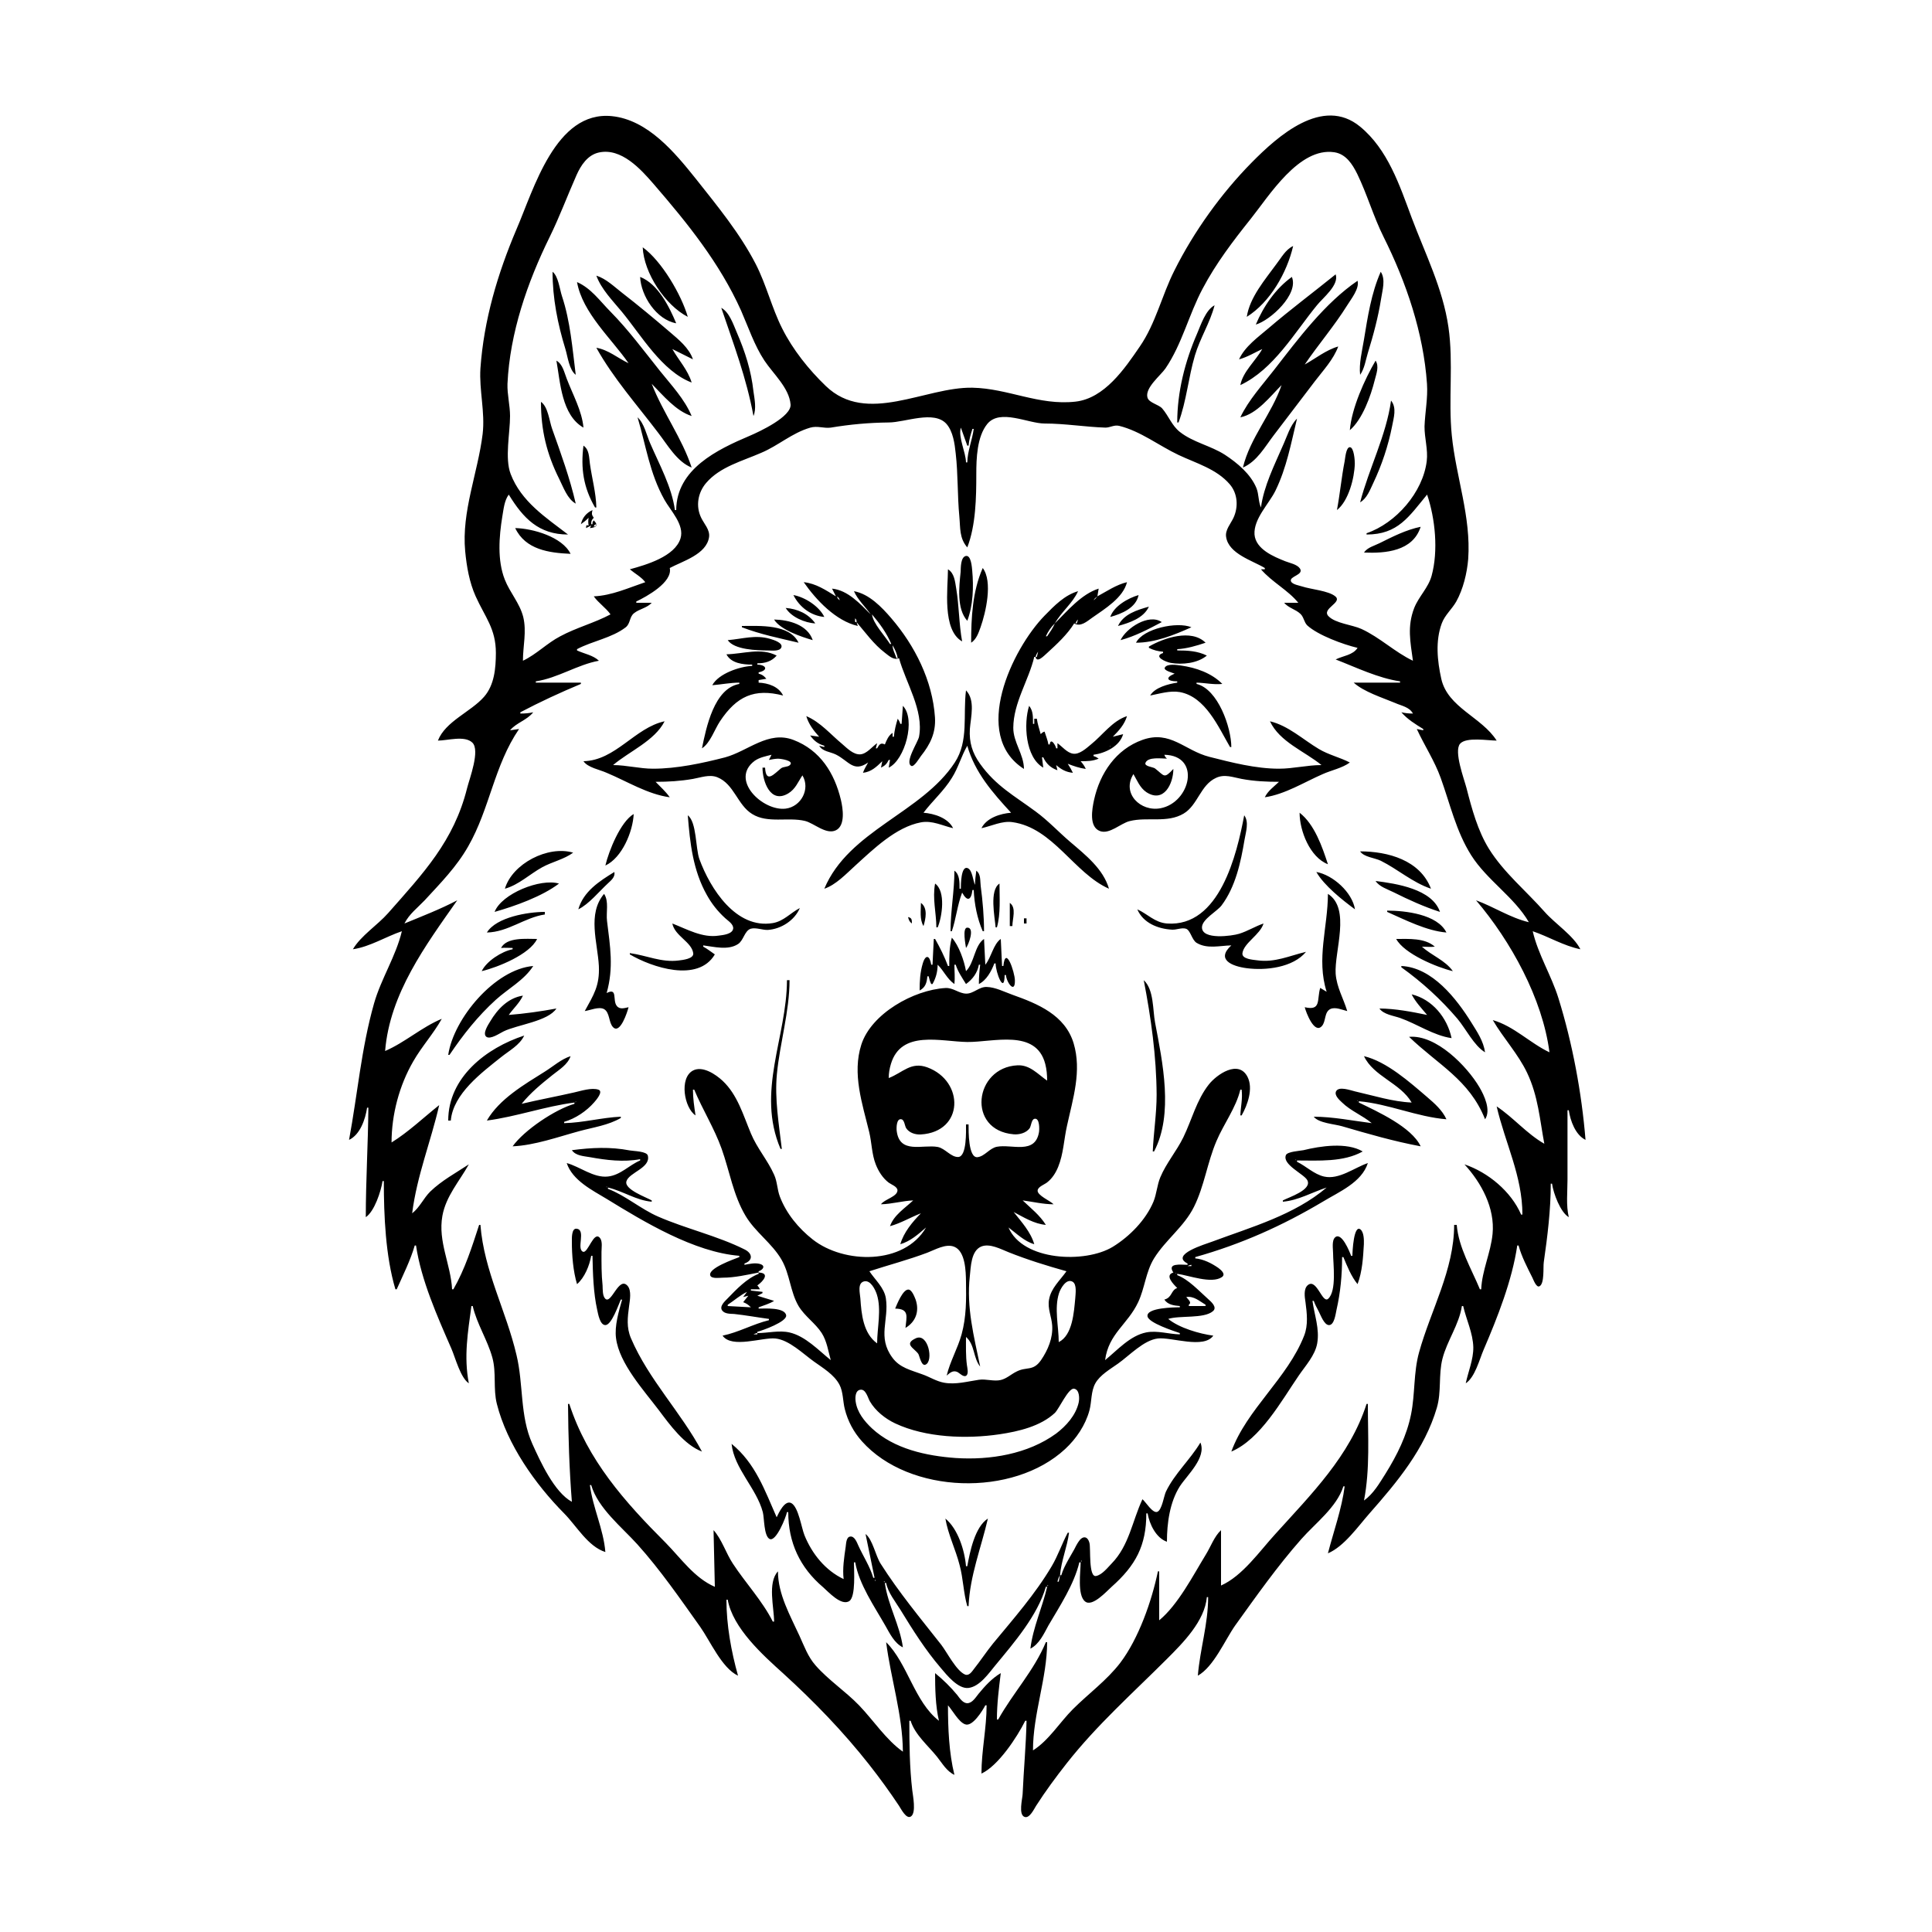 <?xml version="1.0" encoding="UTF-8"?>
<svg xmlns="http://www.w3.org/2000/svg" xmlns:xlink="http://www.w3.org/1999/xlink" width="1500pt" height="1500pt" viewBox="0 0 1500 1500" version="1.1">
<g id="surface1">
<path style=" stroke:none;fill-rule:nonzero;fill:rgb(0%,0%,0%);fill-opacity:1;" d="M 340 575 C 347.418 575 360.59 570.82 366.684 576.516 C 373 582.52 364.488 604.547 362.629 612 C 352.359 653.074 328.617 678 301.285 709 C 293.227 718.141 279.984 726.652 274 737 C 287.312 735.035 299.359 727.277 312 723 C 307.41 742.359 295.914 759.773 290.426 779 C 280.469 814 277.609 849.531 271 885 C 279.57 881 283.684 869 285 860 L 286 860 C 285.766 888.305 284 916.66 284 945 C 290.723 940.559 295.848 924.809 297 917 L 298 917 C 298 943.711 299.324 975.277 307 1001 L 308 1001 C 312.848 990.117 318.711 978.426 322 967 L 323 967 C 326.988 994.016 339.578 1022.145 350.426 1047 C 353.578 1054.227 357.48 1069.691 364 1074 C 360 1053.188 363.238 1034.504 366 1014 L 367 1014 C 370.285 1028 378.434 1040.211 382.254 1054 C 385.512 1065.754 382.77 1078.176 385.762 1090 C 393.707 1121.418 415.527 1152.309 438 1175 C 447.625 1184.719 456.426 1200.664 470 1205 C 468.59 1187.293 460.25 1170.703 458 1153 L 459 1153 C 464.25 1171 482.766 1185.641 494.828 1199 C 512.805 1219 528 1241.141 543.574 1263 C 551.445 1274.129 560.441 1295.125 573 1301 C 567.703 1282.16 564 1261.594 564 1242 L 565 1242 C 568.934 1264.074 592.277 1285 608 1299.172 C 632 1321.023 654.629 1344.387 674.789 1370 C 682.945 1380.363 690.684 1391.031 698 1402 C 699.457 1404.184 703.75 1413 707.41 1410.168 C 711.402 1407.203 708.781 1394.211 708.285 1390 C 706.215 1372.434 706 1353.707 706 1336 L 707 1336 C 710.484 1347 720.551 1355.234 727.551 1364 C 731.648 1369.129 734.902 1375.133 741 1378 C 736.762 1360.801 736 1341.641 736 1324 C 739.59 1328 744.32 1337 749.301 1338.742 C 754.977 1341 762.902 1328.051 765 1324 L 766 1324 C 766 1341.754 762 1359.238 762 1377 C 775 1371 789.621 1348.805 796 1336 L 797 1336 C 796.609 1355 794.789 1374.031 793.961 1393 C 793.801 1396.637 790.531 1409 795.512 1410.652 C 799.352 1412.047 802.902 1404.391 804.434 1402 C 811.734 1390.621 819.852 1379.621 828.211 1369 C 851.707 1339.148 879.289 1314.711 906 1288 C 918.43 1275.57 935.363 1258.621 937 1240 L 938 1240 C 938 1261.027 931.684 1280.379 930 1301 C 942.379 1294.008 950.957 1273.473 959 1262 C 975.531 1239.023 991.594 1216.195 1010.285 1195 C 1021.191 1182.637 1037.816 1170.262 1043 1154 L 1044 1154 C 1041.746 1171.465 1035.406 1189 1031 1206 C 1043.609 1200.66 1054.383 1185.102 1063.285 1175 C 1084.789 1150.609 1106.18 1125 1115.562 1093 C 1119.234 1080.531 1116.746 1067.527 1119.895 1055 C 1123.438 1041 1132.871 1028.406 1135 1014 L 1136 1014 C 1138.461 1024.633 1143.594 1035 1143.871 1046 C 1144 1055.488 1139.895 1065 1138 1074 C 1145.195 1069.285 1148.551 1055.688 1151.852 1048 C 1162.668 1022.793 1173.977 994.246 1178 967 L 1179 967 C 1181.352 975.605 1185.762 984.039 1189.754 992 C 1190.461 993.41 1192.828 1000 1195.246 998.652 C 1199.254 996.664 1198 983.75 1198.578 980 C 1201.484 959.723 1204 939.492 1204 919 L 1205 919 C 1206 926.332 1211.449 941.215 1218 945 C 1215.805 935.777 1217 925.441 1217 916 L 1217 862 L 1218 862 C 1219.211 870.203 1223.184 881.18 1231 885 C 1228 848.379 1220.875 810.078 1209.973 775 C 1204.473 757.297 1194.18 741.066 1190 723 C 1202.609 727.293 1213.773 734.262 1227 737 C 1221.605 726.344 1207.352 717.145 1199.285 708 C 1184.957 691.754 1167.586 677.566 1156 659 C 1147.336 645 1142.723 628 1138.629 612 C 1136.848 605.066 1128.559 583.285 1133.605 577.434 C 1138.32 572 1155.336 575 1162 575 C 1150.512 556.781 1123.977 549.414 1119 527 C 1115.93 513.066 1114.324 497.699 1119.383 484 C 1121.793 477.48 1127.266 473 1130.66 467 C 1136 457.363 1139 445.031 1139.91 434 C 1142.195 401 1130.434 370.512 1127.168 338 C 1124.371 310.141 1128.586 281.727 1124.57 254 C 1120.234 224.059 1106.535 197.027 1096 169 C 1086.613 143.777 1077.508 116.059 1056 98.328 C 1026.898 74.34 991.945 105.816 972 126 C 948.242 150.047 926.938 179.746 911.809 210 C 902 229.43 897.348 251 884.973 269 C 873.242 286.172 857.562 309.293 835 311.828 C 806.562 315.02 782.715 301.562 755 301.016 C 718.23 300.293 673 330.312 641.172 299.711 C 627.953 287.008 615.496 271.449 607.27 255 C 599.195 239 595 221.078 586.742 205 C 574.379 181.035 557 160 540.398 139 C 523.957 118.445 503 93 475 90.172 C 431.289 85.816 414.434 147.051 401 178 C 386.344 212.5 375.664 248.383 373 286 C 371.922 303.031 376.75 320 374.715 337 C 371 367.219 358.234 397.195 361.172 428 C 362.293 439.785 364.418 452.145 369.312 463 C 376.633 479.238 385 488.074 385 507 C 384.945 518.766 383.863 531.816 375.816 541 C 365.523 552.742 345.797 560.039 340 575 M 525 396 L 524 396 C 521.566 378 511.855 360.555 504.719 344 C 501.949 337.574 500.199 328.785 495 324 C 501.57 346.023 504.312 367.348 515.863 388 C 520.555 396.391 531.594 407.477 528.348 418 C 523.996 432.098 501.605 438.559 489 442 C 493 445.383 497.73 447.766 501 452 C 487.824 456.457 475 462.391 461 463 C 464.746 468.273 470.254 471.727 474 477 C 461.5 483.664 447.527 487.246 435 494 C 424.727 499.336 416.496 508.035 406 513 C 406 501.512 409 490.418 406.238 479 C 403.504 468.242 395.918 460.156 391.926 450 C 386 435 387.465 416.535 390 401 C 391 395.359 391.527 388.668 395 384 C 406.238 402.359 418.289 415 441 415 C 423.734 401.73 404.684 389.473 396.469 368 C 391.789 355.766 396 336.188 396 323 C 395.988 314.684 393.738 306.277 394 298 C 395.844 258.492 409.445 219.211 426.758 184 C 434.484 168.281 440.488 152 447.59 136 C 450.992 128.344 456.219 120.305 465 118.391 C 482.398 114.602 497.453 131.285 507.574 143 C 533.828 173.391 558.695 204.152 575.305 241 C 581 254 585.707 268.195 593.523 280 C 600.227 290.125 612.742 301.18 613.797 314 C 614.574 323.492 589.781 335.078 582 338.387 C 556.816 349.086 525.262 364.191 525 396 M 1061 414 L 1061 415 C 1085.496 415 1093.902 401 1108 384 C 1114.359 402.781 1116.777 427.727 1111.512 447 C 1108.961 456.324 1101.551 463.094 1098 472 C 1092.43 486.41 1095 498.336 1097 513 C 1082.902 506.301 1071.5 495 1057 488.309 C 1049.902 485.059 1036.754 484.023 1031.379 478.352 C 1025.852 472.523 1042.613 467.805 1036.703 463 C 1031.449 458.613 1017.715 457.574 1011 455.332 C 1008.812 454.605 1003.391 453.781 1002.348 451.402 C 1000.574 447.363 1012.609 446.484 1009.246 441.352 C 1007 438.129 1001.359 437.129 998 435.797 C 988.844 432.164 974.965 426.445 974 415 C 973.223 402.805 985.172 391.289 990.242 381 C 999 363 1002.359 344.262 1007 325 C 1001.574 330.367 999.191 339.098 996 346 C 989.422 361.195 981.242 377.367 979 394 C 976.883 389.285 977.441 383.832 975.52 379 C 971 368 960.688 359.445 951 353.078 C 940 346 926.34 343.488 916 335.32 C 909.781 330.387 907.395 323 902.32 317.109 C 899.531 314 892.172 312.809 890.926 308.773 C 888.605 301.242 901.223 291.414 904.906 286 C 917.812 267.031 923 244.141 933.781 224 C 943.996 204.641 957.363 187.047 971 170 C 985.293 152.133 1008.578 114.066 1036 118.215 C 1044.992 119.574 1050 127.48 1053.742 135 C 1061.504 151 1066.312 168.117 1074.246 184 C 1091.812 219.152 1105.211 258.562 1107.91 298 C 1108.672 309.105 1106.402 320 1106 331 C 1105.906 340 1108.812 349.035 1107.715 358 C 1104.754 382.172 1083.891 406.203 1061 414 M 968 246 C 986.18 234.629 999.23 211.602 1004 191 C 998 193.828 994.918 200 991 205 C 982.297 217 970.277 230.816 968 246 M 499 192 C 499.867 212 516.465 237 534 246 C 529 228.746 513.613 202.516 499 192 M 429 211 C 429 231.516 432.953 251.414 438.977 271 C 440.797 277 441.887 287.16 447 291 C 444.422 270.699 442.824 249.492 436.332 230 C 434.555 224.66 433.477 214.402 429 211 M 1072 211 C 1064.633 227.625 1061.848 246.191 1058.922 264 C 1057.516 272.539 1055 282.387 1056 291 C 1059.387 286.25 1060.32 279.547 1062 274 C 1066.277 260.164 1070 246.336 1072.273 232 C 1073.242 225.41 1076 217 1072 211 M 1037 213 C 1019.688 227 1001.902 240.262 985 254.73 C 976.777 261.77 966.52 269 962 279 C 968.484 277.227 973.973 273.816 980 271 C 974.875 280.199 965 288.457 963 299 C 988.891 286.754 1004.988 258.352 1022.465 237 C 1027 231.289 1039.875 221.316 1037 213 M 463 214 C 466.895 224.637 475.645 233.398 482.75 242 C 497.828 260.25 513.867 288.23 537 297 C 534 287.148 526.977 279.734 522 271 L 538 279 C 535 270.105 526.875 263.625 520 257.73 C 507.887 247.34 495.621 237.117 483 227.348 C 476.719 222.484 470.695 216.453 463 214 M 497 215 C 497.645 229.797 509.707 248.238 525 251 C 519.613 238.062 510.812 220.352 497 215 M 1003 215 C 990.367 224.082 981 237.754 975 252 C 986.297 248.738 1008.566 228.395 1003 215 M 1054 218 C 1028.691 235.215 1007.969 263 989.348 287 C 980.328 298.66 969.332 310.613 963 324 C 975.793 321.527 986.246 307.754 995 299 C 987.453 321.156 970.434 340.129 965 363 C 975.961 358.18 981.906 347.148 988.883 338 L 1020.883 296 C 1027.34 287.539 1035.297 279.121 1039 269 C 1029.531 271.727 1021.531 278.27 1013 283 C 1023.625 267.383 1036 253.027 1046 237 C 1049 232.133 1055.625 224 1054 218 M 448 219 C 452.25 243 474.914 263 488 282 C 479.602 278.027 472.387 271.617 463 270 C 476.203 293.715 494.719 314.508 511 336 C 518.227 345.316 525.633 358.598 537 363 C 529.574 340.215 514.676 320.363 506 298 C 514.852 307 524.703 319.074 537 323 C 531.484 309.82 521.223 299.027 512.398 288 C 499.922 272.402 488 256.195 474 242 C 465.781 233.727 458.996 223.809 448 219 M 914 328 L 915 328 C 921.191 311.492 922.668 293 927.723 276 C 931.758 262.453 939.457 250.664 943 237 C 936 240.77 932.414 252.023 929.426 259 C 920 280.684 914 304.328 914 328 M 560 239 C 569.691 267.652 579.469 293.215 585 323 C 587.359 317.375 585.863 310 585 304 C 583.195 287.621 578.516 273.086 572 258 C 569.254 251.641 566.305 242.457 560 239 M 522 270 L 521 271 L 522 270 M 981 270 L 980 271 L 981 270 M 432 280 C 435 296.715 436 322.305 453 332 C 451.859 319 444.594 306.145 440 294 C 438 289 436.918 282.797 432 280 M 1068 280 C 1059.395 294.746 1049.398 317 1048 334 C 1057.855 325.555 1064.301 307.332 1067.371 295 C 1068.578 290.156 1070.914 284.461 1068 280 M 489 282 L 488 283 L 489 282 M 1013 283 L 1012 284 L 1013 283 M 506 297 L 505 298 L 506 297 M 996 298 L 995 299 L 996 298 M 1080 311 C 1076.406 337.672 1062.754 364 1056 390 C 1061.234 387.051 1063.727 380.273 1066.219 375 C 1072.852 361 1077.773 346.223 1080.801 331 C 1082 324.422 1084.648 316.68 1080 311 M 420 312 C 420 334 424.43 352.367 434.246 372 C 437.426 378.355 440.547 387.461 447 391 C 442.488 371.312 435.453 352 428.691 333 C 426.504 327 425.562 315.809 420 312 M 751 425 C 757.633 407.773 758 386.328 758 368 C 758 356 758.496 339 766.559 329.105 C 776.414 317.156 798.223 328.82 811 328.82 C 826.941 328.82 842.594 331.5 858.258 332 C 862 332 865 329.664 869 330.648 C 885.562 334.773 899.766 346.023 915 353.219 C 928.711 359.695 944.543 364.059 954.785 376.004 C 960.957 383.199 961.594 393.52 957.676 402 C 955.523 406.664 951 411.52 951.977 417 C 954 430 972.332 435.18 982 441 L 982 442 L 979 442 C 987.602 452 999.871 458.012 1008 468 L 997 468 C 1000.539 472.129 1005.852 473.008 1009.684 476.637 C 1012.332 479.148 1012.395 483.062 1015 485.609 C 1023.387 493.227 1043 500.418 1054 503 C 1050.465 508.668 1042.621 509.176 1037 512 C 1052.844 518.145 1070 526.508 1087 529 L 1087 530 L 1051 530 C 1058.902 537.137 1073 541.551 1083 545.715 C 1088 548 1094.219 548.812 1097 554 C 1093.879 554 1091 553.723 1088 553 C 1092.766 558.492 1098.855 562.227 1105 566 L 1105 567 L 1100 566 C 1106 579 1113.715 590.535 1118.566 604 C 1125.914 624.41 1130.512 645.434 1142.227 664 C 1154.434 683.34 1175.742 696.52 1187 716 C 1172.484 712.559 1159.863 704.047 1146 699 C 1173 730.684 1197.613 775.285 1203 817 C 1187.805 809.812 1175.473 796.746 1159 792 C 1167.195 806.023 1178.707 818.289 1185.68 833 C 1194.211 851 1195.449 869 1199 888 C 1185.309 880.199 1175 867.629 1162 859 C 1168.574 887.414 1181.996 913.062 1182 943 L 1181 943 C 1173.215 925 1155.387 910.223 1137 904 C 1150.195 918.367 1160.773 938 1158.828 958 C 1157.418 972.582 1150.633 986.348 1150 1001 L 1149 1001 C 1142.371 985.074 1132.434 968.547 1131 951 L 1129 951 C 1128.977 986.02 1110.879 1017.039 1101.746 1050 C 1097.387 1065.734 1098.746 1082.109 1095.551 1098 C 1092.188 1114.723 1084.73 1129.613 1075.809 1144 C 1071 1151.574 1066.367 1159.766 1059 1165 C 1063.77 1140.398 1062 1115 1062 1090 L 1061 1090 C 1048 1130.469 1018 1160.16 990.172 1191 C 978 1204.281 964.738 1223.539 948 1231 L 948 1188 C 942.664 1193 939.945 1201 936.188 1207 C 926.328 1223.129 914.602 1246 900 1258 L 900 1220 L 899 1220 C 894.254 1243 884 1272.258 869.766 1291 C 859.32 1304.66 845 1315 833 1327 C 822.812 1337.184 814.25 1351.316 802 1359 C 802 1330.547 812.922 1303.016 813 1275 L 812 1275 C 802.797 1297.109 786.508 1314.352 775 1335 L 774 1335 C 774 1323 775.496 1311 777 1299 C 770.188 1303 764.742 1309 759.805 1315 C 757.668 1317.617 754.883 1322.363 751 1322.363 C 747.539 1322.363 745 1318.352 743.195 1316 C 738 1309.719 732.289 1304.121 726 1299 C 726 1310.781 726.273 1324.551 729 1336 C 709.941 1321.289 704.703 1291.527 688 1275 C 691.605 1303.391 700.762 1331.133 701 1360 C 687.965 1350.812 678 1335.465 666.961 1324.004 C 656.324 1313.012 643.316 1304.531 633.184 1293 C 627.215 1286.207 624.391 1278.078 620.691 1270 C 613.484 1254.258 604 1237.742 604 1220 C 595.762 1228.789 601 1248.074 601 1259 L 600 1259 C 592 1243.043 578.824 1229 569 1214 C 563.691 1206 560.387 1195.07 554 1188 L 555 1232 C 539.215 1225.188 528.781 1210 517 1198 C 485 1166 456.195 1133.625 442 1090 L 441 1090 C 441.211 1115.297 442 1140.797 444 1166 C 430.359 1158.602 419.512 1134.762 413.312 1121 C 403.512 1099.242 406.52 1074.77 401 1052 C 392.91 1017.426 375.84 987 373 951 L 372 951 C 366.43 968.125 361 985.34 352 1001 L 351 1001 C 350 981.629 339.883 964 343.465 944 C 346.223 928.68 356.672 917.16 364 904 C 353.762 910.773 342.977 916.508 334 925.172 C 328.793 930.332 325.863 937.473 320 942 C 323.703 912.699 334.465 886.516 341 858 C 328.922 867.586 317 879 304 887 C 304 865.387 310 842.738 320.871 824 C 327.461 812.48 336.555 802.574 343 791 C 327.305 797.535 314.473 809.324 299 816 C 302.648 771.312 330.441 734 355 699 C 342 705.828 327.578 711.43 314 717 C 317.816 709.527 324 705 329.715 699 C 341.988 685.656 354.516 673 363.574 657 C 380.34 627.688 383.578 594.434 403 566 L 396 567 C 401 561 409 559.289 414 553 C 410.633 553.801 407.453 554 404 554 L 404 553 C 419 545.09 435.301 537.535 451 531 L 451 530 L 416 530 L 416 529 C 433 526.477 448.344 516 465 513 C 460.562 508.707 453.555 507.598 448 505 L 448 504 C 459.938 497.645 475 495.367 485.852 487 C 489.539 484 488.578 479.043 492.227 476.109 C 496.547 472.637 502.184 472.176 506 468 L 494 468 L 494 467 C 502 463.203 522.402 452.016 520 441 C 530 435.652 548.559 430.41 550.512 417 C 551.336 411.348 546.645 406.719 544.402 402 C 540 393 541.816 382.516 548.215 375 C 558.949 362.391 576.336 358 591 351.57 C 604.254 346 614.879 336.168 629 332.043 C 634.633 330.398 639.57 332.73 645 332 C 660.25 329.473 674.398 328.184 690 328 C 702.66 328 725 318.32 734.773 329.055 C 740 335 741.203 344.5 742 352 C 743.879 368.242 743.277 384.699 744.828 401 C 745.684 410 744.734 417.77 751 425 M 746 332 L 751 346 L 752 346 C 752.371 341.477 753.621 337.309 755 333 L 756 333 C 754.816 341.789 751.188 350.043 751 359 L 750 359 C 749.832 351 743.801 339.438 746 332 M 453 346 C 450.781 363.57 452.973 378.531 462 394 L 463 394 C 462.766 382.633 459.547 371.25 458 360 C 457.316 355.012 457.52 349 453 346 M 1038 396 C 1047 389 1051.594 371.168 1051.871 360 C 1051.926 357.824 1051.262 347.207 1048 347.207 C 1045 347.207 1044.387 356.035 1044 358 C 1041.523 370.59 1040.375 383.391 1038 396 M 451 407 C 453.207 405.469 455 404 457 402 C 456.637 404.23 456.637 405.77 457 408 C 454.91 407.613 455.289 407.617 455 410 L 459 408 L 458 410 C 462.738 409.586 465 408 461 404 C 460 405.477 460 405.203 460 407 L 459 407 C 458.953 404.492 459.309 403.789 461 402 C 459.301 399.676 459.34 398.824 460 396 C 455.191 398.262 452.23 401.82 451 407 M 458 401 L 457 402 L 458 401 M 463 407 C 462.453 408.637 462.637 408.453 461 409 C 461.547 407.363 461.363 407.547 463 407 M 1059 429 C 1075.602 429.715 1096.918 428.047 1103 409 C 1091.598 411.359 1081.355 416.613 1071 421.754 C 1066.859 423.809 1061.609 425.051 1059 429 M 400 410 C 407.984 426.777 426.309 429.281 443 430 C 436.566 416.809 413.617 410.281 400 410 M 751 482 C 755.531 470 756 455.703 754.828 443 C 754.598 440.598 754 431 750 431.633 C 745.695 432.457 746 441 745.832 444 C 744.672 455.574 742.594 472.586 751 482 M 763 441 C 755 459 754 479.738 754 499 C 758 496.453 759.727 491.426 761.301 487 C 765.324 475.703 770.965 451.5 763 441 M 736 442 C 735.961 456.656 731.297 489.086 747 498 C 744.492 484.496 744.699 470.598 742.414 457 C 741.496 451.551 741 445 736 442 M 624 452 C 633.758 466 648.961 482.055 666 486 L 665 483 C 672 491.184 678.305 500.113 687 506.766 C 690.285 509.277 693.906 512.828 698 511 C 703.191 530 717.395 551.559 713.531 572 C 712.805 576 702.172 591.824 707.535 594.652 C 709.668 595.781 713.953 588.328 715 587 C 722.172 578 726.668 569 725.91 557 C 724 528.477 710.391 501.422 692 480 C 684.574 471.352 674.723 461.09 663 459 C 666 465.77 671.844 471 676 477 C 667.766 468.766 658.293 458.258 646 457 L 649 463 C 641 458.109 633.566 453 624 452 M 852 463 L 853 457 C 839.566 461.281 828.66 474.34 819 484 C 824 475.023 832.84 468.332 837 459 C 826.52 462.023 818.434 470.395 811 478 C 785.871 503.773 753.75 570.742 795 597 C 794.902 585.551 786.648 576.348 786.715 565 C 786.828 545.543 798.641 528.359 803 510 L 804 510 C 805 515.207 810.695 509 813 507 C 820.469 500.191 828.707 492.57 834 484 C 838.906 487 843.91 482.461 848 479.574 C 857.594 472.801 872 464.184 875 452 C 866.59 454 859.461 459 852 463 M 616 462 C 620.629 471.285 629.535 478.082 640 479 C 636 470.699 624.93 463.594 616 462 M 862 479 C 870.855 476.578 882 472 884 462 C 875.758 464.426 864.883 470.547 862 479 M 650 463 C 651.188 464.188 651.527 464.586 652 466 C 650.453 464.738 650.191 464.805 650 463 M 852 463 C 850.895 464.457 850.457 465 849 466 C 850 464.543 850.543 464.102 852 463 M 868 486 C 876.906 483.57 887.828 480 892 471 C 882.848 473.598 872.367 476.715 868 486 M 610 472 C 614.297 479.086 624.957 483.633 633 484 C 627.539 476.414 619.168 472.75 610 472 M 677 477 C 682.949 484 688.477 491.582 692 500 L 691 500 C 687 493.574 677.918 484.254 677 477 M 664 480 C 664.984 481.48 665 481.203 665 483 L 664 483 C 663.785 481.578 663.727 481.328 664 480 M 601 481 C 605.809 489 622.367 494.516 631 497 C 626.906 485 612.434 481.234 601 481 M 837 481 L 836 484 L 835 484 C 835.684 482.422 835.805 482.223 837 481 M 870 497 C 881.266 494 891.719 488.41 902 483 C 891.887 476.09 874.367 487.656 870 497 M 819 484 C 817.473 487.633 815.215 490.742 813 494 L 812 494 C 813.801 490.191 815.891 487 819 484 M 576 486 L 576 487 C 590.645 492.609 604.965 495.422 620 499 C 613 484.324 589.531 486 576 486 M 882 499 C 896.777 499 911.633 493 925 487 C 913.984 482.379 887.453 488 882 499 M 565 497 C 570 504.477 587.695 505 596 505 C 598.684 505.004 605.414 506 606.652 502.609 C 608 499 600.34 496.738 598 496.043 C 586.477 492.602 576.492 496.086 565 497 M 892 502 L 892 503 C 895.586 504.801 899 505.672 903 506 L 903 507 C 894.984 509.672 905.289 514.055 909 514.676 C 918 516.199 929.699 515.027 937 509 C 929.777 505.375 921.941 505 914 505 L 914 504 C 921.215 503.672 929.172 501.316 936 499 C 924.965 488 903.426 495.332 892 502 M 812 495 L 811 496 L 812 495 M 810 498 L 809 499 L 810 498 M 809 500 L 808 501 L 809 500 M 693 501 C 694.895 504.262 696.336 507.277 697 511 L 696 511 C 695 507.664 692.965 504.449 693 501 M 808 502 L 807 503 L 808 502 M 807 504 L 806 505 L 807 504 M 564 508 C 567.621 515 576.836 516 584 516 L 584 517 C 574.238 517.445 557.855 523 553 532 C 560 531.445 566.922 530.02 574 530 L 574 531 C 554.387 534.555 548.363 564.711 545 581 C 551.363 577 554.816 566.305 559 560 C 571.914 540.559 585.629 534.211 608 540 C 604.555 533 596.438 530.34 589 530 L 589 528 L 595 527 C 593 524.676 591.891 523.805 589 523 L 589 522 C 596.738 520.426 595 516.172 588 516 L 588 515 C 593.934 515 599 513.621 603 509 C 590.812 502.609 576.918 507.734 564 508 M 806 506 L 805 510 L 804 510 C 804.562 508.246 804.918 507.457 806 506 M 912 523 C 904 526.379 906.531 529 914 529 L 914 530 C 907.223 531 896.547 533.75 893 540 C 900.34 538.574 908.488 536.016 916 537.328 C 936 541 945.953 564.5 955 580 L 956 580 C 955.957 564.758 945.613 535 929 531 L 929 530 C 935.68 530.137 942.32 531.734 949 531 C 940.68 522.539 928.508 518.355 917 516.73 C 914 516.324 906 515 904.348 518.359 C 903.176 520.605 910.676 522.43 912 523 M 750 536 C 747.566 555.25 752.273 575.207 741.305 592 C 715.703 631.191 658.961 644.695 640 690 C 649 687 657 678.41 664 672.074 C 678 659.355 695.617 642.094 715 638.469 C 723.773 636.828 731.672 641.074 740 643 C 736 635 725.418 631.688 717 631 C 724 621.742 732.883 614 739 604 C 744 596.184 746.332 587 751 579 C 756.895 599.77 770.582 615.348 785 631 C 776.562 631.688 766 635 762 643 C 769.855 641.375 777.832 637.164 786 638.301 C 817.652 642.711 833.883 678 861 690 C 856.562 674.59 842.668 663.715 831 653.73 C 821.91 646 813.648 637.027 804 630 C 787.578 617.832 773.227 610.266 760.91 593 C 754.871 584.535 752.379 576.375 753 566 C 753.734 556.582 757.348 543.605 750 536 M 701 548 L 700 562 L 699 562 C 698.438 560.246 698 559.457 697 558 C 695.578 562.48 694.41 567.309 694 572 L 693 572 L 693 569 C 689.758 571.121 688.469 574.48 687 578 C 683.766 576.336 682.641 578.059 681 581 L 680 581 L 681 577 C 677 579.785 673 585.277 668 585.664 C 662.691 586.062 657.742 581 654 577.75 C 644.891 570.227 637 560.648 626 556 C 627.824 562.195 631.688 567.277 636 572 L 629 571 C 631.945 575.086 635 577.562 640 579 L 640 580 L 636 579 C 638.801 583.594 644.395 583.57 648.945 585.801 C 659 590.777 662.602 600.02 674 592 C 672.547 594.656 671 597.168 670 600 C 676.43 599.301 680.523 595.379 685 591 L 684 596 C 687 594.52 688.52 593.105 690 590 L 691 590 L 690 596 C 702.516 590.109 711.27 558.625 701 548 M 799 548 C 794.656 561.738 795.961 588 810 596 L 809 588 L 810 588 C 812.277 593 815.883 596.262 821 598 L 820 594 C 824 597.422 827.668 599.52 833 600 C 831.836 597.52 830.512 595.289 829 593 C 833.617 594.777 838 596.336 843 597 C 841.914 594.582 840.758 593.012 839 591 C 843.98 591 848.352 591 853 589 C 851.543 588 850.754 587.562 849 587 L 849 586 C 858 584.777 869.305 579.516 872 570 L 864 572 C 868.754 567.207 873 562.594 875 556 C 863.695 559.609 856 570.816 847 578 C 843.379 581 838 586 833 585.133 C 828.367 584.391 824.68 579.582 821 577 L 821 581 L 820 581 C 819.426 578.27 815.676 572.441 815 578 L 814 578 C 813.402 574.523 812 571.34 811 568 C 809.586 568.473 809.188 568.812 808 570 C 806.926 566 805.562 562.145 805 558 L 803 558 L 803 562 L 802 562 C 801.996 557 802.293 552.023 799 548 M 453 591 C 456.406 596 465.555 597.531 471 600 C 486.777 606.57 502.77 616.68 520 619 C 516.859 614.539 512.852 611 509 607 C 518.832 607 528.293 606.438 538 604.75 C 544.18 603.676 550.883 601.012 557 603.484 C 570 608.746 572.523 625 584 632.004 C 596 639.504 611.77 634.191 625 637.375 C 632 639.082 641.355 648.262 648.945 644.645 C 656.512 641.035 654.43 627.516 652.871 621 C 647.883 600.16 636.746 582.363 616 574.469 C 596.516 567.051 580.875 583.078 563 588 C 545.215 592.59 525.465 596.82 507 596.82 C 496.637 596.82 486.379 594.027 476 594 C 488.426 583.41 508.332 575.145 516 560 C 492.832 565 477.938 590.469 453 591 M 986 560 C 993.488 576.059 1013 583.332 1026 594 C 1014.934 594 1004 596.82 993 596.82 C 975 596.82 956.348 592.023 939 587.625 C 919.711 582.734 908.684 566.715 887 574.438 C 866.438 581.766 853.98 600.332 849.426 621 C 847.914 628 845.273 642 854 645.242 C 861.402 648.004 870 639.258 877 637.516 C 890.836 634 906.207 639.27 919 631.648 C 930 625.047 932 609.535 944 604 C 950.672 600.758 957.215 603.477 964 604.738 C 973.672 606.543 983.191 607 993 607 C 989 610.832 984.379 614.004 982 619 C 997.809 616.664 1012.586 607.273 1027 601 C 1033.648 598 1042.215 596.328 1048 592 C 1040.238 588 1031.637 586.09 1024 581.547 C 1011.68 574.219 1000.242 563.383 986 560 M 637 572 L 636 573 L 637 572 M 862 579.332 C 862.773 579.332 862 579.832 861.668 579.668 L 862 579.332 M 599 586 L 597 590 C 599.324 589.566 601.629 589.113 604 589.043 C 605.547 589 617 590.465 613.246 594.016 C 611.484 595.684 608.297 595.012 606.301 596.602 C 601.238 600.637 594.699 608.715 594 596 L 592 596 C 592 606.465 597.996 624.367 612 616 C 617.613 612.633 619.562 607.109 623 602 C 629.336 612.574 621.941 626.328 610 627.816 C 592.336 630.016 566.18 605.371 586 590.648 C 589.82 588 594.562 587.152 599 586 M 880 601 C 882.902 606 885 611.559 890 615 C 903.492 623.82 910.969 608.598 911 597 C 903.555 605.027 904.195 602.383 896.727 596.602 C 895.258 595.465 888.211 595.047 889.348 592.246 C 891.32 587.371 901.961 589 906 589 C 904.812 587.812 904.473 587.414 904 586 C 932.801 586.613 924.258 623.145 901 627.531 C 885.586 630.441 870.613 616 880 601 M 809 587 L 808 588 L 809 587 M 692 589 L 691 590 L 692 589 M 663 591 L 662 592 L 663 591 M 829 592 L 828 593 L 829 592 M 820 593 L 819 594 L 820 593 M 1009 631 C 1009 645 1017 665.594 1031 671 C 1026.605 657.52 1020.609 640 1009 631 M 470 672 C 482.953 666 491.375 645.676 492 632 C 481.707 638.07 472.688 660.652 470 672 M 534 633 C 535.695 654.473 538 675.785 548.863 695 C 552.633 701.758 557.277 707.617 563 712.828 C 565 714.758 569.684 717.5 569.23 721 C 568.645 725.273 561.297 726 558 726.41 C 545.387 728.375 533.379 721.414 522 717 C 523.871 726.676 536.941 731.215 538.219 740 C 538.887 744.453 529.973 745.324 527 745.711 C 513.559 747.461 501.965 741.746 489 740 L 489 741 C 506 751.004 541.914 763.156 555 741 C 551.984 739 549.246 736.676 546 735 L 546 734 C 554.406 735.062 565.227 738 572.957 733 C 577.434 730.145 578 722.496 583 721.027 C 587 720 591.867 722.098 596 722 C 606.406 721.387 616.938 714.598 621 705 C 613.734 708.746 608.469 715.25 600 716.676 C 571.461 721.477 551.43 690 543 667 C 539.965 658.578 540.992 638.316 534 633 M 966 633 C 960.324 663.121 947 720 906 717 C 896.539 716.227 891 709.613 883 706 C 887.484 716.559 899 721.215 910 721.789 C 913.379 722 917.43 720.07 920.688 721.031 C 924.332 722.109 925.23 729.605 929 732 C 937.23 737 947 734.184 956 734 C 943.895 745 956.379 750.195 968 751.711 C 982.82 753.641 1003.852 751.246 1014 739 C 1001 742.07 989.758 747.543 976 745.57 C 972.992 745.141 963.949 744.695 964.633 740 C 965.77 732 978.418 725.711 981 717 C 974.469 719.223 968.578 723 962 725 C 956.762 726.637 933.207 730 933.207 720 C 933.207 713.73 944.91 707.621 948.391 703 C 959.27 688.543 963.332 669.457 966.246 652 C 967.234 646.074 969.914 638.168 966 633 M 392 690 C 402.777 687 411.305 678.637 421 673.312 C 428.586 669.148 438 667.184 445 662 C 425.438 656.23 397.73 670.527 392 690 M 1056 661 C 1058.863 665.434 1067.242 666 1072 668.27 C 1085.449 675 1096.594 685.125 1111 690 C 1102.562 667.746 1077.43 661 1056 661 M 746 690 L 745 690 C 744.961 685.223 745.215 679 741 676 C 741 691.754 738 707.215 738 723 L 739 723 C 742.344 713.125 743.203 703 747 693 C 750.816 700.035 754 699.352 755 691 L 756 691 C 756.457 701.633 758.684 713.25 763 723 L 764 723 C 764 711.473 762.93 699.426 761.426 688 C 760.863 683.73 761.695 678.812 758 676 C 757.531 679.695 757 683.266 757 687 C 755.398 683.73 755 676 751.625 674.176 C 745.977 671.242 746 687.375 746 690 M 477 677 C 465.316 684.176 453 692.086 449 706 C 457.195 702.008 465.191 692.102 471.996 685.828 C 474.672 683.363 477.758 680.77 477 677 M 1022 677 C 1028 687.52 1042.215 698.805 1052 706 C 1049.918 692.832 1034.891 679.297 1022 677 M 1068 684 C 1070.938 688.488 1077.305 690.406 1082 692.754 C 1093.691 698.598 1105.559 704 1118 708 C 1111.934 690.164 1084 686.027 1068 684 M 384 708 C 399.797 703.516 420.895 696 434 686 C 419.559 681.77 389.52 693.797 384 708 M 726 686 C 723.836 697.652 726.902 708.41 727 720 L 728 720 C 731.434 712 734.48 692 726 686 M 773 720 L 774 720 C 777 709.41 776 697 776 686 C 767.98 691.18 772.355 712 773 720 M 469 694 C 455.82 709.617 464 731.738 464.961 750 C 465.633 765.312 461 772.285 454 785 C 458 784.449 465 781.27 469 783.488 C 473.582 786.113 472.492 794 475.992 797.508 C 481.488 803.211 487.176 785.469 488 782 C 484.738 782.707 481 784 478.746 780.812 C 475.484 776.531 479.715 766.5 471 771 C 476.566 751.234 473.734 735 471.285 715 C 470.473 708.367 472.906 699.719 469 694 M 1031 694 C 1030.93 720 1021.875 744.426 1030 770 L 1025 767 C 1022.293 776.156 1026 785 1013 782 C 1014 786 1020.438 803.121 1026.273 796.664 C 1029.648 793 1027.957 785.73 1033 783.352 C 1036.918 781.609 1042.23 784.137 1046 785 C 1043 775.047 1037.824 766.664 1037 756 C 1035.895 738.625 1048.977 705.391 1031 694 M 715 701 C 715 707 713.895 713.816 717 719 C 718.695 713.418 720.52 705 715 701 M 784 701 L 784 719 L 786 719 C 786 713.383 789.344 704.773 784 701 M 1077 707 L 1077 708 C 1090.93 714.176 1107.688 722.75 1123 724 C 1116 709.781 1090.949 707.004 1077 707 M 378 724 C 394.523 723.66 407.25 712.359 423 710 L 423 708 C 410 708 385.43 712 378 724 M 705 712 C 705.648 714.395 706 715.535 708 717 C 707.938 714.008 708 712.652 705 712 M 795 713 L 795 717 L 797 717 L 797 713 L 795 713 M 750 736 C 751.773 734 757.176 720.207 751 720.207 C 746.949 720.207 749.707 733.676 750 736 M 1190 722 L 1189 723 L 1190 722 M 739 728 C 737 735.383 737 742.422 737 750 L 736 750 C 733.438 743 729.715 735.523 726 729 L 725 729 L 724 749 L 723 749 C 721.953 742.062 718.754 740.363 716.441 748 C 714.332 755 714 761.797 714 769 C 718.488 766.652 719.574 763 720 758 L 721 758 C 721.504 760.145 722 762 723 764 L 724 764 C 726.719 759.172 727.887 754.527 728 749 C 732.855 753.789 735.219 760 741 764 C 741.539 759.094 741 754 741 749 L 742 749 C 743.707 754.355 747 759.164 750 764 C 755.18 760.27 758.855 755.348 760 749 L 761 749 C 760.359 754.051 760 759 760 764 C 765.902 761.117 769.727 754.004 772 748 L 773 748 C 773 755 779.816 772.562 780 757 L 781 757 C 781.531 763.059 788.25 772 787.957 761 C 787.789 754.742 780.723 733.352 779 750 L 778 750 L 777 729 C 771.199 733 769.629 743.367 765 749 L 764 729 C 756.469 734.141 756.617 747.445 750 754 C 748.613 746 744.492 734.086 739 728 M 389 736 C 392 735.66 394.953 736 398 736 L 398 737 C 389.605 738.617 377.707 746.219 374 754 C 386.352 751.066 411.332 741 417 729 C 408.656 729 393.484 727.449 389 736 M 1084 729 C 1090.219 740.527 1115.602 751.062 1128 754 C 1121.906 745.426 1111.633 742 1104 735 C 1107.355 735.027 1110.676 735.367 1114 735 C 1106.266 728.098 1093.723 729 1084 729 M 348 819 L 349 819 C 359.578 803.32 370.902 789 385 776.172 C 394.457 767.613 407 761 414 750 C 384.348 752.426 352.184 790.66 348 819 M 1088 750 L 1088 751 C 1104.211 762.645 1118.629 775.805 1131.574 791 C 1138 798.637 1144.523 812 1153 817 C 1151.715 808.285 1146.992 801.336 1142.426 794 C 1130.805 775.348 1112 751.102 1088 750 M 611 761 C 610.879 805.281 587 847.496 606 892 L 607 892 C 604.777 873.023 601.348 853.152 603.172 834 C 605.48 809.734 612.996 785.375 613 761 L 611 761 M 888 761 C 893.648 790.129 897.867 820.328 898 850 C 898 864.715 895.629 879.332 895 894 L 896 894 C 911.305 865 902.594 824.523 896.805 794 C 894.902 784 895.984 768.352 888 761 M 684 935 C 692.441 934.824 700.613 932.359 709 932 C 702.602 938 693.895 943.484 691 952 C 699.367 949.711 706.93 945.133 715 942 C 708.363 948.777 701.676 956.734 699 966 C 706.797 963.75 712.98 958.242 719 953 C 702 982.289 655.211 981.375 631 962.332 C 619.965 953.652 610.496 942.211 605.469 929 C 603.371 923.492 603.516 917.43 601 912 C 596 900.734 587.773 891.543 583 880 C 577 865.73 572.637 850 560.996 839.094 C 555.742 834.211 545.535 827.203 538 831.18 C 527.168 837 531.246 860.219 540 866 C 539 859.289 538 852.785 538 846 L 539 846 C 545.5 861.609 554.609 876.004 560.309 892 C 566.496 909.375 569.305 928 578.867 944 C 586.449 956.719 599.316 965.16 606.77 978 C 613.285 989.227 613.531 1003 620 1014 C 624.871 1022.086 632.977 1027.23 638 1035 C 642 1041.344 643 1048.824 645 1056 C 635.516 1048.355 625.285 1037.348 613 1034.527 C 604.816 1032.652 596.223 1035 588 1035 L 588 1034 C 591.973 1033 611.215 1026.145 610.367 1021.18 C 609.281 1014.824 593.426 1016 589 1016 L 589 1015 C 593 1013.453 597.375 1012.281 601 1010 L 588 1006 L 592 1004 L 592 1003 L 583 1002 L 583 1001 L 590 1001 C 589.34 999.605 589 999.188 588 998 C 592.727 994.629 598 988.305 589 988 L 589 987 C 592.273 986 594.781 982.664 589.938 981.316 C 586.176 980.273 581.73 981.309 578 982 L 578 981 C 584.887 978.578 584.32 973.047 577.996 970 C 556.949 959.5 532.672 954.004 511 944.574 C 497.441 938.676 485.582 928.148 472 923 L 472 922 C 483.582 924.68 494 932 506 933 L 506 932 C 501.871 929.59 484.496 923.496 486.348 917.172 C 488.355 910.289 505.23 906.832 503 897.316 C 502.336 893.781 491.914 893.754 489 893.195 C 473.637 890.258 459.328 891 444 893 C 446.992 897.367 453 897.543 458 898.426 C 470.824 900.742 484 902.406 497 900 L 497 901 C 488.352 904.637 481.801 912.367 472 913.445 C 460.84 914.676 450.344 905.828 440 903 C 444.457 916.438 459.707 924 471 930.812 C 499.961 948.602 539 972.223 574 975 L 574 976 C 570 977.602 549.211 984.734 551.496 990.398 C 552.539 993 558.871 992.02 561 992 C 570.387 992 579.816 989.781 589 988 L 589 989 C 579.793 992.539 571.773 1001.023 565 1008 C 562.945 1010.137 558.238 1014.156 560.711 1017.484 C 562.703 1020.172 567 1020 570 1020.164 C 579 1021.145 587.961 1022.781 597 1024 L 597 1025 C 584.664 1028 573.496 1034.414 561 1037 C 568.188 1047.172 591.855 1038.18 602 1039.199 C 612.68 1040.273 623.555 1051.117 632 1057.141 C 638.926 1062.082 647.613 1067.258 651.723 1075 C 654.719 1080.648 654.352 1088 655.895 1094 C 658.242 1103.344 662.754 1111.809 669.176 1119 C 706 1160.285 786.664 1162.469 827 1125 C 835.625 1117 842.746 1106.469 845.84 1095 C 847.676 1088.191 846.914 1080.297 850.418 1074.016 C 854 1067.547 862 1063 868 1058.723 C 876.754 1052.562 888 1040.434 899 1039.188 C 909.508 1038 934.582 1047.5 942 1037 C 931.172 1035.539 915.527 1031 907 1024 C 916 1021.129 934.578 1024 941.637 1018.062 C 945.422 1015 940.309 1010.652 937.984 1008.574 C 930.793 1002.16 923 993.52 914 990 L 914 989 C 922.824 990.121 940.566 997 948.637 991.566 C 952 989.266 948 986 945.957 984.441 C 940.621 980.742 934.496 977.652 928 977 L 928 976 C 963.621 966 995.477 951.734 1027 933 C 1039.539 925.359 1057.176 918.113 1062 903 C 1051.52 906.57 1039.578 916.125 1028 913.473 C 1020.168 911.676 1014 905.375 1007 902 L 1007 901 C 1023.566 901 1043 902.426 1058 894 C 1045.703 886.633 1025 889.773 1012 893 C 1009.332 893.516 999.582 894.102 998.422 896.742 C 995.176 904.145 1012.516 911.523 1015 916.324 C 1018.938 923.801 1000.422 929.641 996 932 L 996 933 C 1007.891 932.027 1018.789 925.652 1030 922 C 1004.941 943.371 971.289 952.758 941 964.051 C 935.828 966 908.266 974.047 922 981 L 922 982 C 916.941 982 905.855 980.27 911 988 C 904 990 911 997.051 914 1000 C 909 1001.699 910.23 1007.352 904 1009 C 906.664 1013.02 911.434 1013.625 916 1014 L 916 1015 C 911.965 1015 889.852 1015.215 890.922 1022 C 891.754 1027.102 911.297 1033.398 916 1035 L 916 1036 C 907.324 1035.82 898.695 1032.828 890 1034.469 C 877.344 1037 867.566 1048.219 858 1056 C 860.656 1035.418 875.578 1028.289 883.676 1011 C 888.836 1000 889.559 987.48 896 977 C 905 962.535 919.309 952.441 927 937 C 935 921 937.355 902.535 944.426 886 C 950 872.734 959.652 860.094 963 846 L 964 846 C 964.859 853 963.297 859.098 963 866 L 964 866 C 968.586 858 973.207 845.051 968.543 836.016 C 961.547 822.461 944.645 834.227 938.52 842 C 928.988 854.094 925.371 869.391 918.742 883 C 913.504 893.75 905.492 903 900.879 914 C 898.324 920.109 898 927 895.535 933 C 889.547 947.266 877 960 864 968 C 842.461 981.109 794 979 783 953 C 789.383 957.812 795.172 963.695 803 966 C 800.246 956.453 793 948.598 787 941 C 794.949 945.184 802.863 950.203 812 951 C 807.23 943.379 800.41 938.137 794 932 C 802 933.035 809.867 935 818 935 C 815.566 932.363 804.961 928.027 805.633 924.121 C 806 921.359 810.945 919.621 812.91 918.074 C 816.891 915 819.645 910.656 821.547 906 C 825.727 895.773 826 884.664 828.426 874 C 833 853 840 831.605 833.562 810 C 826.902 788.012 805.723 779.328 786 772.309 C 779.711 770.07 772.793 766.438 766 766.266 C 760 766.117 755.746 771.648 750 771.445 C 744.277 771.242 740 766.727 734 767.094 C 709.285 768.57 676.484 787 668.746 811 C 661.453 833.723 669.559 857 674.871 879 C 676.84 887.219 676.812 896.082 679.926 904 C 682 909.379 685.383 914.703 690 918.211 C 691.926 919.633 696.793 921.309 696.793 924.172 C 696.793 929.102 686.512 931.164 684 935 M 1031 770 L 1030 771 L 1031 770 M 1096 772 C 1099 778 1103.859 783 1108 788 C 1095.824 785.488 1083.473 783.102 1071 783 C 1074.176 787.641 1081.879 788.566 1087 790.344 C 1100.23 795 1113 804 1127 806 C 1123.691 790.188 1112 775.816 1096 772 M 432 783 C 419.906 785.246 407.262 787.031 395 788 C 398.551 783 403.395 778.688 406 773 C 394.586 774.711 386.273 783.441 380.605 793 C 379.234 795.309 374.293 802.477 377.645 805 C 380.91 807.223 388 802.18 391 800.758 C 401.551 795.578 425.496 793 432 783 M 348 870 L 350 870 C 351.828 849.211 374 832.793 389 820.805 C 395.262 815.77 403.504 811.473 407 804 C 377.527 813.605 348 836.438 348 870 M 1094 805 C 1116.375 826.605 1140.859 838.328 1153 869 C 1157.773 862.012 1152.379 850.477 1148.547 844 C 1138.961 827.793 1115 803.137 1094 805 M 813 839 C 805.758 834 799.633 826.648 790 827.105 C 756.293 828.707 750.363 877.562 787 880.672 C 791.422 881.047 796.695 879.652 799.398 876 C 800.645 874.156 800.77 869.145 803.184 868.633 C 807.34 867.75 807 877 806.672 879 C 803.652 896.648 785.566 888.125 774 890.34 C 768.215 891.449 764.625 897.719 759 898.418 C 751.688 899.344 752 877.785 752 873 L 750 873 C 750 877.766 750.773 898.121 743.891 898.289 C 738.238 898.426 733.723 891.535 728 890.492 C 716.398 888.383 698.414 896.324 696.191 878 C 695.93 875.832 695.926 868.184 699.816 869 C 702.246 869.383 702.398 874.215 703.602 876 C 706 879.574 710.727 881.051 715 880.785 C 748.512 878.723 748.863 839.383 720 828.711 C 707.219 824 700.934 832.797 690 837 C 690 833.188 690.617 829.66 691.723 826 C 699.742 799.379 730.484 808.723 751 809 C 771 809.234 804.363 798.547 811.52 826 C 812.645 830.316 812.988 834.562 813 839 M 378 870 C 400.832 867 423 859 446 856 L 446 857 C 431 861.312 407 877.438 398 890 C 415.176 889.262 433.461 882.629 450 878.152 C 460.762 875.238 472.277 873.652 482 868 L 482 867 C 467.309 867.633 452.809 871.695 438 872 L 438 871 C 446.723 868.488 455.379 862.672 461.332 855.828 C 462.68 854.281 468.703 847.43 464.637 846.027 C 459.402 844.223 451 847 446 848.117 C 432.391 851.254 418.531 853.77 405 857 C 412 848.336 420.312 841.551 429 834.602 C 434.289 830.367 440.727 826.637 443 820 C 435.668 822.336 429.453 828 423 832 C 407 842.059 387.703 853.211 378 870 M 1059 820 C 1066.332 835.723 1087.223 840.812 1096 856 C 1081.258 855.367 1066.336 850.594 1052 847.348 C 1048.727 846.609 1039.23 843 1037.258 847.434 C 1035.898 850.516 1040 854.121 1042 856 C 1048.758 862.582 1057.824 866 1065 872 C 1050.215 870.133 1034.918 867.039 1020 867 C 1023.797 872 1036 872.676 1042 874.426 C 1062.301 880.355 1082.199 886.125 1103 890 C 1096 875.023 1069.449 863 1055 856 L 1055 855 C 1078 857 1100 867.129 1123 869 C 1119.852 862 1113.781 856.684 1108 851.73 C 1094.574 840.223 1076.547 824.168 1059 820 M 1054 854.332 C 1054.773 854.332 1054 854.832 1053.668 854.668 L 1054 854.332 M 447 855.332 C 447.773 855.332 447 855.832 446.668 855.668 L 447 855.332 M 1097 856 L 1096 857 L 1097 856 M 1006 900.332 C 1006.773 900.332 1006 900.832 1005.668 900.668 L 1006 900.332 M 471 921.332 C 471.773 921.332 471 921.832 470.668 921.668 L 471 921.332 M 710 931 L 709 932 L 710 931 M 794 931 L 793 932 L 794 931 M 716 941 L 715 942 L 716 941 M 720 952 L 719 953 L 720 952 M 448 997 C 453.887 992 457.699 982.543 459 975 L 460 975 C 460.281 988.566 460.695 1003.742 463.664 1017 C 464.344 1020.031 465.762 1028.793 470 1028.793 C 474.867 1028.793 480.191 1013 482 1009 L 483 1009 C 480.434 1018.125 477 1029.473 478.289 1039 C 480.777 1058.648 500 1079.594 511.629 1095 C 520.191 1106.406 531.266 1121.719 545 1127 C 528.699 1096.379 503.664 1071.234 489.871 1039 C 486.281 1030.605 487.254 1022.812 488.426 1014 C 489 1009.633 490.473 1002.008 487.258 998.336 C 480.414 990.52 474.727 1012.82 469.984 1008.363 C 467.684 1006.199 468 1001 467.836 998 C 466.906 989.32 467 980.73 467 972 C 467 969 467.895 964 465.973 961.379 C 461 954.73 456.484 973.754 452.496 971.793 C 447.523 969.344 454.965 955.133 447.906 954 C 443.602 953.184 444 961.625 444 964 C 443.953 974.34 445 987.109 448 997 M 1050 975 L 1049 975 C 1047.828 971.785 1041.594 956.262 1036.598 960.66 C 1033.809 963.121 1035 969.699 1035 973 C 1035 981.188 1037.957 1002.234 1031.184 1008.363 C 1026.68 1012.438 1022.312 992.359 1015.516 997.66 C 1011.871 1000.504 1013 1007.133 1013.574 1011 C 1014.711 1019.66 1015.781 1028.695 1012.535 1037 C 999.57 1070.168 968 1094.074 956 1127 C 978.578 1117.441 995 1087.438 1008.344 1068 C 1013.527 1060.383 1021 1052.371 1022.672 1043 C 1024.656 1031.668 1020.484 1021.016 1019 1010 L 1020 1010 C 1021 1012.805 1022.352 1015.367 1023.77 1018 C 1025.242 1020.73 1028 1028.793 1031.84 1028.793 C 1036 1028.793 1036.988 1020 1037.652 1017 C 1040.75 1003.383 1042 990 1042 976 L 1043 976 C 1045.891 983 1049.191 991.199 1054 997 C 1057.688 987.227 1058.32 976.34 1058.906 966 C 1059 962.754 1059 957.031 1056.43 954.66 C 1051 950 1050 972.09 1050 975 M 735 1068 C 737.387 1066 739.66 1063.773 743 1065.082 C 744.863 1065.812 747.992 1069.594 750.168 1068.078 C 752.211 1066.656 751 1062 750.727 1060 C 749.727 1052.699 750 1045.359 750 1038 C 757 1044.082 755.477 1054.262 761 1061 C 756.18 1037.637 750.254 1015.027 752.949 991 C 753.77 983.684 753.812 971 762 967.742 C 768.551 965.199 777 969.82 783 972.199 C 797.754 978.102 812.723 982.695 828 987 C 823 994.109 816 1000.078 814.469 1009 C 813.207 1016 816.426 1022.258 816.91 1029 C 817.605 1038.723 813.648 1048.102 808.254 1056 C 802 1065 797 1060.734 789 1065 C 784.977 1067 781.496 1070.363 777 1071.426 C 771.559 1072.715 765.609 1070.422 759.961 1071.262 C 751 1072.578 742 1075.16 733 1073.535 C 726.832 1072.422 721.809 1069 716 1067 C 707.273 1063.734 698.559 1062 692.789 1054 C 681 1038 690.359 1025 687.785 1008 C 686.531 999.77 679.387 993.637 675 987 C 689.98 982.125 705.246 978.141 720 972.574 C 726 970.301 734.402 965.281 740.957 968.012 C 749.578 971.609 749.863 987.133 749.996 995 C 750.23 1009 750.305 1022.445 746.574 1036 C 743.559 1047 737.609 1057 735 1068 M 925 982 L 925 983 L 922 983 C 923.246 982.316 923.547 982.25 925 982 M 913 988.332 C 913.773 988.332 913 988.832 912.668 988.668 L 913 988.332 M 681 1043 C 670.184 1035.199 668.816 1020.355 667.977 1008 C 667.715 1004.176 665.441 996.035 671 994.832 C 676 993.762 679.59 1001.297 680.777 1005 C 684.531 1016.727 681 1031 681 1043 M 822 1042 C 822 1030 818.391 1015.801 822.227 1004 C 823.375 1000.457 827.793 992.391 832.684 995.086 C 836.273 997.066 835 1004.66 834.828 1008 C 833.824 1018.574 832.758 1036.711 822 1042 M 594 997 L 595 998 L 594 997 M 695 1016 C 706.344 1016.133 703.746 1022.445 703 1031 C 711 1026.246 713.992 1018.035 710.891 1009 C 710 1006.824 708 1001.207 705.191 1001.207 C 700.906 1001.207 696.383 1012.695 695 1016 M 580 1003 L 577 1007 L 581 1006 L 577 1011 C 579.613 1012.027 581 1013 583 1015 L 565 1014 L 565 1013 C 570 1009.793 574.508 1005.613 580 1003 M 936 1013 L 936 1014 L 923 1014 L 923 1013 C 925.562 1011.125 922.574 1009.152 921 1007 C 926.949 1006.137 931 1010.016 936 1013 M 588 1035 L 588 1036 L 585 1036 C 586.246 1035.316 586.547 1035.25 588 1035 M 711 1039.047 C 701.34 1043.547 709.918 1046.746 712.992 1051.188 C 714 1053 715.398 1061 718.594 1059.504 C 725 1056.781 720.637 1034.562 711 1039.047 M 833.828 1078.176 C 838.258 1078.789 838.168 1086 837.469 1089 C 835.281 1098.754 827.801 1107.086 820 1113 C 798 1129 768.648 1133.734 742 1132 C 719.215 1130.352 694.301 1125 677 1109 C 670.969 1103.332 665.43 1096.402 664.305 1088 C 663.91 1085.039 664 1079.484 668 1079 C 672.254 1078.324 673.812 1085.34 675.363 1088 C 679.688 1095.426 687.301 1101.488 695 1105.109 C 718.734 1116.27 750.461 1117.352 776 1113.574 C 790.703 1111.395 807.852 1107.402 818.984 1097 C 822.309 1093.773 829.48 1077.57 833.828 1078.176 M 932 1120 C 924 1133.359 912 1144.074 905.273 1158 C 903.613 1161.367 902.207 1172.402 898.492 1173.793 C 894.891 1175.145 889.52 1166.051 887 1164 C 879 1181.102 876.688 1200 862.984 1214 C 859.898 1217.164 855.652 1222.684 851 1223.594 C 844.996 1224.793 846.957 1202.281 845.859 1198.004 C 844.387 1192.246 840.352 1192.316 837.348 1197.02 C 836 1199 835 1201.023 834 1203 L 829.426 1211 C 827.242 1215 825.227 1218.734 824 1223 L 823 1223 C 823.914 1211.812 828.559 1201.148 830 1190 L 829 1190 C 824.48 1198.484 821.473 1207.672 816.547 1216 C 803.734 1237.656 787 1256.637 771 1276 C 765.781 1282.441 761.234 1289.434 756 1296 C 754.52 1298.02 752.184 1301.395 749.18 1300.078 C 742.406 1297.109 735.383 1283 730.789 1277 C 714.543 1256.367 697.809 1236.211 683.695 1214 C 679.773 1207.828 677.477 1195.148 672 1191 L 679 1225 L 678 1225 C 675.484 1216.266 670.172 1208.262 666.414 1200 C 665.367 1197.703 663.508 1192.379 660 1193 C 656.945 1193.434 656.926 1198.629 656.578 1201 C 655.418 1209 654 1218 655 1226 C 640.801 1219.281 630.434 1206.375 624.605 1192 C 622.246 1186.18 620 1170.316 614.504 1167.086 C 609.391 1164.16 604.578 1174.66 603 1178 C 593.797 1157.207 586.559 1136.105 568 1121 C 569.918 1140.121 587.32 1155.395 592.242 1174 C 593.438 1178.508 593 1192.438 597.473 1194.824 C 602.504 1197.516 610.34 1177.695 611 1174 L 612 1174 C 612 1197.57 621 1217 639 1232.27 C 643 1235.742 653.285 1247.277 659.484 1243 C 664.535 1239.461 662.984 1219 663 1213 L 664 1213 C 666.926 1230 678.859 1247.219 687.281 1262 C 690.801 1268.18 694.395 1275.781 701 1279 C 698.676 1261.738 689.312 1246.152 687 1229 L 688 1229 C 689.477 1236.648 695.176 1243.445 699.188 1250 C 708.773 1265.645 718.461 1281.031 730.43 1295 C 735 1300.406 743.836 1311.523 752 1310.504 C 760.664 1309.418 767.668 1299.152 772.75 1293 C 787.242 1275.461 805.582 1254.281 812 1232 L 813 1232 C 809.266 1248.148 802 1263.434 800 1280 C 806.887 1276.512 810.461 1268.465 814 1262 C 822.793 1247 833.934 1230.113 838 1213 L 839 1213 C 839 1220.02 836.258 1238.48 842.434 1243.352 C 848 1248 859.25 1235.379 863 1232.051 C 881.766 1215.395 890 1200.012 890 1175 L 891 1175 C 892.441 1183.367 897.559 1194.105 906 1197 C 906 1182.633 908.195 1166.344 916 1154 C 921.707 1145.219 936.855 1131.68 932 1120 M 734 1179 C 736 1191.16 741.961 1203.008 745 1215 C 747.867 1225.461 747.988 1236.812 751 1247 L 752 1247 C 753 1223.445 761.758 1201.66 767 1179 C 756.816 1185.535 753 1205 751 1216 L 750 1216 C 749 1203.785 743.734 1187 734 1179 M 839.668 1211.668 C 839.723 1211.723 839.777 1212.777 839.332 1212.332 C 839.277 1212.277 839.223 1211.223 839.668 1211.668 M 823 1223 L 822 1228 L 821 1228 C 821.48 1226.039 821.938 1224.691 823 1223 M 679.668 1226.668 C 679.723 1226.723 679.777 1227.777 679.332 1227.332 C 679.277 1227.277 679.223 1226.223 679.668 1226.668 M 686.668 1227.668 C 686.723 1227.723 686.777 1228.777 686.332 1228.332 C 686.277 1228.277 686.223 1227.223 686.668 1227.668 M 815 1228 L 814 1229 L 815 1228 M 813.668 1230.668 C 813.723 1230.723 813.777 1231.777 813.332 1231.332 C 813.277 1231.277 813.223 1230.223 813.668 1230.668 M 706 1335 L 705 1336 L 706 1335 "/>
</g>
</svg>
